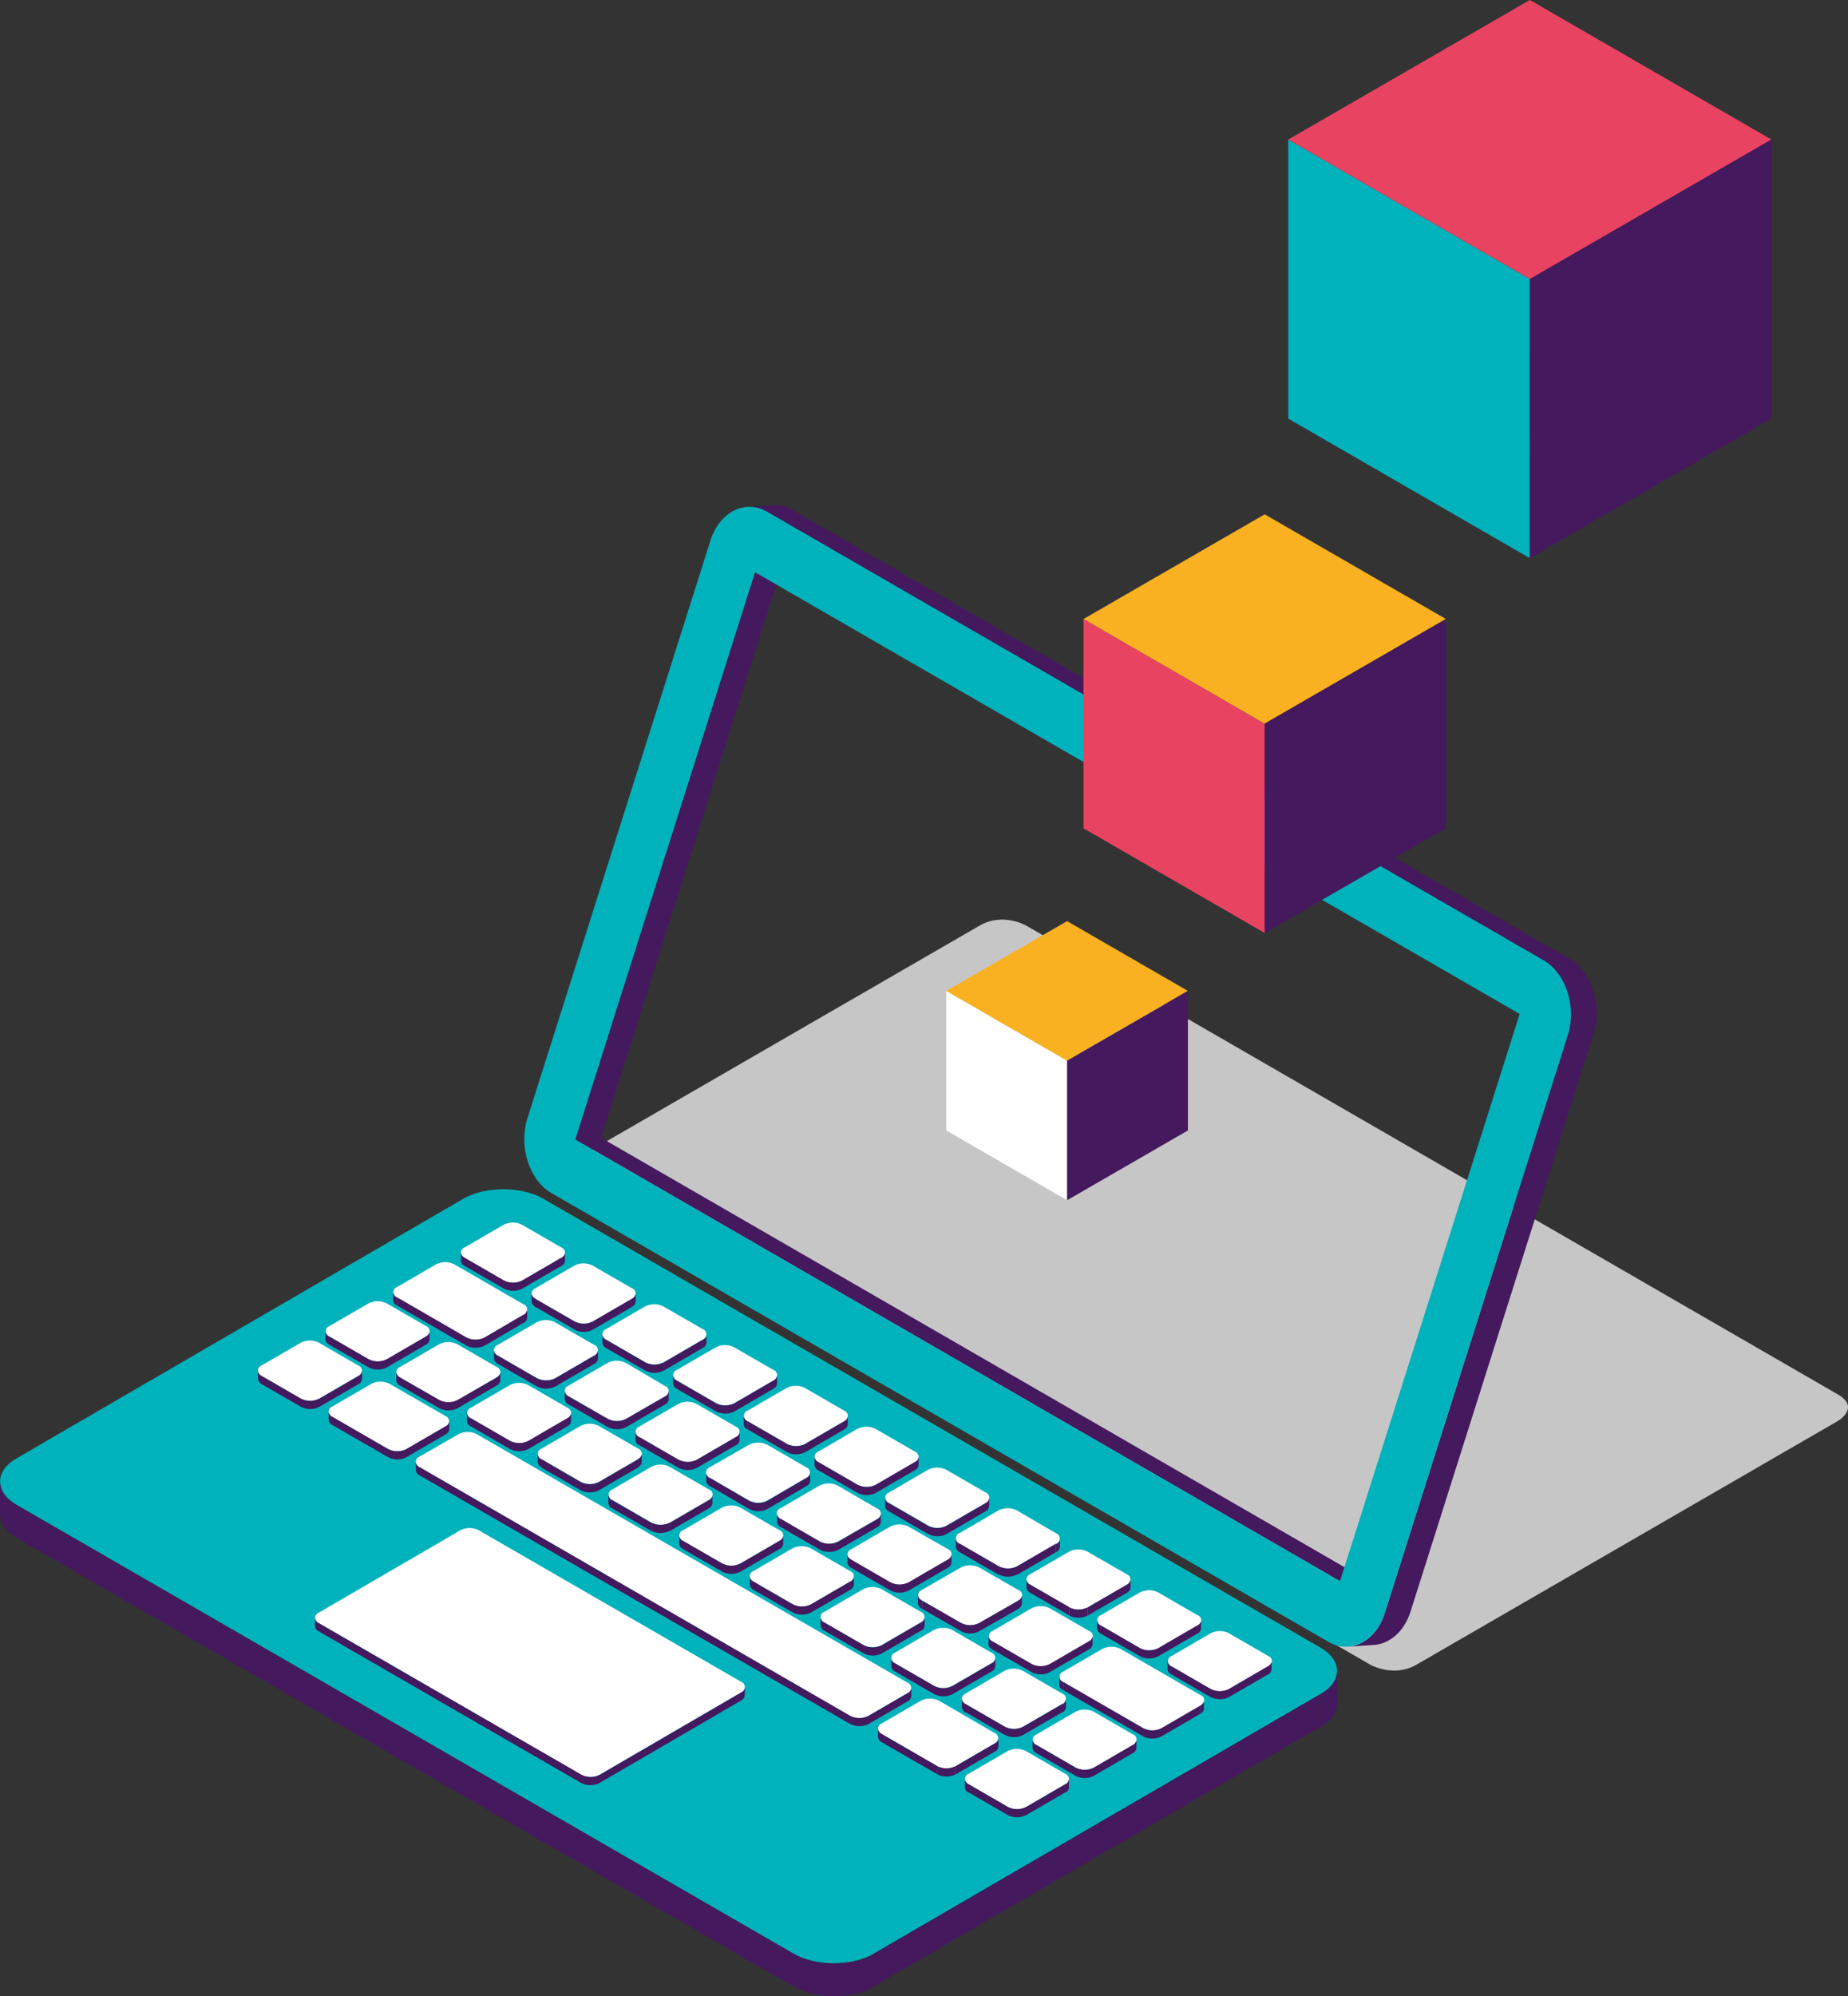 <svg xmlns="http://www.w3.org/2000/svg" viewBox="0 0 391.89 423.11"><rect x="0" y="0" width="391.89" height="423.11" fill="#333333" stroke="none"/><defs><style>.cls-1{fill:#c6c6c6;}.cls-2{fill:#00b2bb;}.cls-3{fill:#e94362;}.cls-4{fill:#44195e;}.cls-5{fill:#fff;}.cls-6{fill:#f9b122;}</style></defs><title>laptop</title><g id="Layer_2" data-name="Layer 2"><g id="laptop"><path class="cls-1" d="M217.59,196.18s-4.91-2.83-9.82,0l-89.33,51.62s-4.9,2.84,0,5.67l172.13,99.38s4.91,2.83,9.82,0l89.32-51.63s4.91-2.84,0-5.67Z"/><polygon class="cls-2" points="273.19 29.58 324.42 59.16 324.42 118.31 273.19 88.74 273.19 29.58"/><polygon class="cls-3" points="273.19 29.58 324.42 59.16 375.65 29.58 324.42 0 273.19 29.58"/><polygon class="cls-4" points="324.42 118.31 375.65 88.73 375.65 29.58 324.43 59.15 324.42 118.31"/><path class="cls-2" d="M280,349.23c4.7,2.71,4.72,7.16,0,9.87l-94.69,55c-4.68,2.72-12.35,2.72-17.05,0L3.57,319c-4.71-2.71-4.74-7.16-.06-9.88l94.69-55c4.68-2.72,12.35-2.72,17.06,0Z"/><path class="cls-4" d="M168.29,414.14l0,6.93L3.55,326l0-6.94ZM280,359.1l0,6.94-94.69,55,0-6.94ZM3.55,326l0-6.94c-2.37-1.36-3.55-3.17-3.55-5L0,321c0,1.81,1.18,3.61,3.55,5m280,28.23,0,6.93c0,1.78-1.17,3.56-3.49,4.91l0-6.94c2.32-1.35,3.48-3.12,3.5-4.9m-98.19,59.93,0,6.94c-4.68,2.72-12.35,2.72-17,0l0-6.93c4.7,2.71,12.37,2.71,17.05,0"/><polygon class="cls-4" points="160.11 121.3 165.58 120.94 127.47 241.18 122.01 241.54 160.11 121.3"/><polygon class="cls-4" points="284.16 335.16 289.63 334.8 127.48 241.18 122.01 241.54 284.16 335.16"/><path class="cls-4" d="M337.92,219.15,299.13,341.58c-1.35,4.26-4.44,6.87-7.79,7.09l-5.47.36c3.35-.22,6.44-2.83,7.78-7.09l38.8-122.43c1.92-6-.37-13.21-5.07-15.93L162.66,108.47a7.41,7.41,0,0,0-4.25-1l5.47-.36a7.41,7.41,0,0,1,4.25,1l164.72,95.11C337.56,205.93,339.84,213.1,337.92,219.15Z"/><path class="cls-2" d="M284.16,335.16l38.1-120.23L160.11,121.3,122,241.54Zm43.22-131.58c4.7,2.72,7,9.88,5.07,15.93l-38.8,122.43c-1.91,6-7.33,8.77-12,6.05l-164.72-95.1c-4.7-2.72-7-9.88-5.06-15.93l38.8-122.43c1.91-6,7.32-8.77,12-6.06Z"/><path class="cls-5" d="M217.57,371.17a4.36,4.36,0,0,0-3.89,0l-8.25,4.8a1.19,1.19,0,0,0,0,2.25l8.3,4.8a4.32,4.32,0,0,0,3.9,0l8.25-4.8a1.19,1.19,0,0,0,0-2.25Zm-6.68-3.85a1.19,1.19,0,0,1,0,2.25l-8.26,4.8a4.34,4.34,0,0,1-3.88,0L187,367.56a1.2,1.2,0,0,1,0-2.26l8.26-4.8a4.3,4.3,0,0,1,3.89,0ZM101.12,304a4.22,4.22,0,0,0-3.88,0L89,308.74A1.19,1.19,0,0,0,89,311l91.27,52.71a4.36,4.36,0,0,0,3.89,0l8.26-4.8a1.2,1.2,0,0,0,0-2.26Zm-6.68-3.87a1.2,1.2,0,0,1,0,2.26l-8.26,4.8a4.34,4.34,0,0,1-3.88,0l-11.81-6.82a1.19,1.19,0,0,1,0-2.25l8.26-4.79a4.22,4.22,0,0,1,3.88,0ZM67.66,284.62a4.32,4.32,0,0,0-3.9,0l-8.26,4.8a1.19,1.19,0,0,0,0,2.25l8.3,4.8a4.34,4.34,0,0,0,3.88,0l8.26-4.8a1.19,1.19,0,0,0,0-2.25Zm172.57,83a1.19,1.19,0,0,1,0,2.25L232,374.68a4.28,4.28,0,0,1-3.88,0l-8.31-4.8a1.18,1.18,0,0,1,0-2.24l8.26-4.81a4.36,4.36,0,0,1,3.89,0Zm-23.31-13.46a4.3,4.3,0,0,0-3.89,0l-8.25,4.8c-1.07.62-1.05,1.63,0,2.25l8.3,4.79a4.24,4.24,0,0,0,3.89,0l8.26-4.79a1.19,1.19,0,0,0,0-2.25Zm-6.68-3.86a1.19,1.19,0,0,1,0,2.25l-8.26,4.8a4.28,4.28,0,0,1-3.88,0l-8.3-4.79a1.2,1.2,0,0,1,0-2.26l8.25-4.8a4.35,4.35,0,0,1,3.9,0Zm-23.3-13.45a4.28,4.28,0,0,0-3.88,0l-8.26,4.8a1.19,1.19,0,0,0,0,2.25l8.31,4.79a4.28,4.28,0,0,0,3.88,0l8.26-4.79a1.2,1.2,0,0,0,0-2.26ZM180.26,333a1.19,1.19,0,0,1,0,2.25l-8.26,4.8a4.3,4.3,0,0,1-3.89,0l-8.31-4.8a1.19,1.19,0,0,1,0-2.25l8.25-4.8a4.3,4.3,0,0,1,3.89,0ZM157,319.56a4.3,4.3,0,0,0-3.89,0l-8.26,4.8a1.19,1.19,0,0,0,0,2.25l8.31,4.79a4.28,4.28,0,0,0,3.88,0l8.26-4.79a1.19,1.19,0,0,0,0-2.25Zm-6.68-3.86a1.19,1.19,0,0,1,0,2.25l-8.26,4.8a4.28,4.28,0,0,1-3.88,0l-8.31-4.8a1.19,1.19,0,0,1,0-2.25l8.26-4.79a4.22,4.22,0,0,1,3.88,0ZM127,302.25a4.3,4.3,0,0,0-3.89,0l-8.25,4.8a1.19,1.19,0,0,0,0,2.25l8.3,4.79a4.3,4.3,0,0,0,3.89,0l8.26-4.8a1.19,1.19,0,0,0,0-2.25Zm-6.68-3.86a1.19,1.19,0,0,1,0,2.25l-8.26,4.8a4.28,4.28,0,0,1-3.88,0l-8.31-4.8a1.19,1.19,0,0,1,0-2.25l8.26-4.8a4.3,4.3,0,0,1,3.89,0ZM97,284.94a4.24,4.24,0,0,0-3.89,0l-8.25,4.8a1.18,1.18,0,0,0,0,2.24l8.32,4.8a4.28,4.28,0,0,0,3.88,0l8.25-4.8a1.18,1.18,0,0,0,0-2.24Zm-6.68-3.87a1.2,1.2,0,0,1,0,2.26l-8.26,4.8a4.31,4.31,0,0,1-3.88,0l-8.3-4.8a1.2,1.2,0,0,1,0-2.26l8.27-4.79a4.31,4.31,0,0,1,3.88,0Zm147.32,68.45a4.3,4.3,0,0,0-3.89,0l-8.25,4.79a1.19,1.19,0,0,0,0,2.25l16.95,9.78a4.28,4.28,0,0,0,3.88,0l8.25-4.79a1.19,1.19,0,0,0,0-2.25ZM268.92,351a1.19,1.19,0,0,1,0,2.25l-8.25,4.8a4.34,4.34,0,0,1-3.88,0l-8.31-4.8a1.19,1.19,0,0,1,0-2.25l8.25-4.8a4.28,4.28,0,0,1,3.88,0Zm-46.29-10.1a4.31,4.31,0,0,0-3.88,0l-8.25,4.8a1.19,1.19,0,0,0,0,2.25l8.32,4.8a4.34,4.34,0,0,0,3.88,0l8.25-4.8a1.19,1.19,0,0,0,0-2.25Zm31.3,1.45a1.18,1.18,0,0,1,0,2.24l-8.25,4.8a4.3,4.3,0,0,1-3.89,0l-8.31-4.8a1.19,1.19,0,0,1,0-2.25l8.25-4.8a4.33,4.33,0,0,1,3.89,0Zm-46.28-10.1a4.3,4.3,0,0,0-3.89,0L195.51,337a1.19,1.19,0,0,0,0,2.25l8.3,4.79a4.24,4.24,0,0,0,3.89,0l8.24-4.79a1.18,1.18,0,0,0,0-2.24Zm31.28,1.43a1.2,1.2,0,0,1,0,2.26l-8.26,4.79a4.28,4.28,0,0,1-3.88,0l-8.31-4.79a1.2,1.2,0,0,1,0-2.26l8.25-4.79a4.31,4.31,0,0,1,3.88,0Zm-46.27-10.09a4.36,4.36,0,0,0-3.89,0l-8.25,4.79a1.2,1.2,0,0,0,0,2.26l8.3,4.79a4.28,4.28,0,0,0,3.88,0L201,330.6a1.2,1.2,0,0,0,0-2.26ZM223.94,325a1.19,1.19,0,0,1,0,2.25L215.7,332a4.28,4.28,0,0,1-3.88,0l-8.31-4.8a1.19,1.19,0,0,1,0-2.25l8.25-4.8a4.34,4.34,0,0,1,3.88,0Zm-46.28-10.1a4.36,4.36,0,0,0-3.89,0l-8.25,4.8a1.19,1.19,0,0,0,0,2.25l8.31,4.8a4.28,4.28,0,0,0,3.88,0L186,322a1.2,1.2,0,0,0,0-2.26ZM209,316.34a1.19,1.19,0,0,1,0,2.25l-8.26,4.79a4.25,4.25,0,0,1-3.88,0l-8.31-4.8a1.18,1.18,0,0,1,0-2.24l8.25-4.8a4.28,4.28,0,0,1,3.88,0Zm-46.28-10.1a4.3,4.3,0,0,0-3.89,0L150.53,311a1.19,1.19,0,0,0,0,2.25l8.3,4.8a4.3,4.3,0,0,0,3.89,0l8.25-4.79a1.19,1.19,0,0,0,0-2.25ZM194,307.68a1.19,1.19,0,0,1,0,2.25l-8.25,4.8a4.28,4.28,0,0,1-3.88,0l-8.32-4.8a1.19,1.19,0,0,1,0-2.25l8.25-4.8a4.33,4.33,0,0,1,3.89,0Zm-46.28-10.09a4.28,4.28,0,0,0-3.88,0l-8.25,4.79a1.19,1.19,0,0,0,0,2.25l8.31,4.8a4.34,4.34,0,0,0,3.88,0l8.25-4.8a1.19,1.19,0,0,0,0-2.25ZM179,299a1.19,1.19,0,0,1,0,2.25l-8.25,4.79a4.3,4.3,0,0,1-3.89,0l-8.3-4.79a1.19,1.19,0,0,1,0-2.25l8.26-4.8a4.28,4.28,0,0,1,3.88,0Zm-46.28-10.1a4.3,4.3,0,0,0-3.89,0l-8.25,4.8a1.18,1.18,0,0,0,0,2.24l8.31,4.8a4.28,4.28,0,0,0,3.88,0L141,296a1.18,1.18,0,0,0,0-2.24ZM164,290.37a1.19,1.19,0,0,1,0,2.25l-8.26,4.8a4.34,4.34,0,0,1-3.88,0l-8.31-4.8a1.19,1.19,0,0,1,0-2.25l8.26-4.79a4.22,4.22,0,0,1,3.88,0ZM117.7,280.28a4.3,4.3,0,0,0-3.89,0l-8.25,4.79a1.19,1.19,0,0,0,0,2.25l8.31,4.8a4.3,4.3,0,0,0,3.89,0l8.25-4.8a1.19,1.19,0,0,0,0-2.25ZM149,281.71a1.2,1.2,0,0,1,0,2.26l-8.25,4.79a4.33,4.33,0,0,1-3.89,0l-8.31-4.8a1.19,1.19,0,0,1,0-2.25l8.25-4.79a4.28,4.28,0,0,1,3.88,0ZM96.35,268a4.33,4.33,0,0,0-3.89,0l-8.25,4.8a1.19,1.19,0,0,0,0,2.25l14.67,8.47a4.3,4.3,0,0,0,3.89,0l8.25-4.79a1.2,1.2,0,0,0,0-2.26ZM134,273.06a1.19,1.19,0,0,1,0,2.25l-8.26,4.8a4.28,4.28,0,0,1-3.88,0l-8.31-4.8a1.19,1.19,0,0,1,0-2.25l8.25-4.8a4.28,4.28,0,0,1,3.88,0Zm-15-8.66a1.19,1.19,0,0,1,0,2.25l-8.25,4.8a4.3,4.3,0,0,1-3.89,0l-8.31-4.8a1.19,1.19,0,0,1,0-2.25l8.26-4.79a4.27,4.27,0,0,1,3.89,0Z"/><path class="cls-5" d="M101.52,324.36a4.3,4.3,0,0,0-3.89,0l-30,17.45a1.19,1.19,0,0,0,0,2.25l55.64,32.13a4.3,4.3,0,0,0,3.89,0l30-17.45a1.2,1.2,0,0,0,0-2.26Z"/><path class="cls-4" d="M213.74,383v1.74a4.36,4.36,0,0,0,3.89,0V383a4.32,4.32,0,0,1-3.9,0m0,0v1.74l-8.31-4.8v-1.74Zm3.9,0v1.74l8.26-4.8v-1.74Zm-13-4.19v-1.74a1.38,1.38,0,0,0,.8,1.13V380a1.38,1.38,0,0,1-.81-1.13m21.27-.61V380a1.37,1.37,0,0,0,.79-1.12V377.1a1.34,1.34,0,0,1-.79,1.12m-23.25-3.85v1.73a4.31,4.31,0,0,1-3.88,0v-1.73a4.34,4.34,0,0,0,3.88,0M187,367.56v1.73l11.79,6.81v-1.73Zm23.94,2v1.73l-8.26,4.8v-1.73Zm0,0v1.73a1.37,1.37,0,0,0,.8-1.12v-1.73a1.36,1.36,0,0,1-.79,1.12m-24.76-1.42v-1.73a1.4,1.4,0,0,0,.81,1.14v1.73a1.4,1.4,0,0,1-.82-1.14m-5.87-4.45v1.73a4.31,4.31,0,0,0,3.88,0V363.7a4.36,4.36,0,0,1-3.89,0m0,0v1.73L89,312.73V311Zm3.89,0v1.73l8.26-4.8V358.9Zm9.05-5.92v1.73a1.35,1.35,0,0,1-.79,1.12V358.9a1.36,1.36,0,0,0,.8-1.12M89,312.73V311a1.34,1.34,0,0,1-.81-1.13v1.74a1.37,1.37,0,0,0,.81,1.13m-2.79-5.59v1.73a4.28,4.28,0,0,1-3.88,0v-1.73a4.34,4.34,0,0,0,3.88,0m-15.69-6.82v1.74l11.8,6.81v-1.73Zm23.95,2v1.73l-8.26,4.8v-1.73Zm0,0v1.73a1.35,1.35,0,0,0,.8-1.12v-1.73a1.36,1.36,0,0,1-.79,1.12M69.7,300.92v-1.73a1.37,1.37,0,0,0,.81,1.13v1.74a1.38,1.38,0,0,1-.81-1.14m-5.87-4.45v1.73a4.31,4.31,0,0,0,3.88,0v-1.73a4.34,4.34,0,0,1-3.88,0m0,0v1.73l-8.31-4.8v-1.73Zm3.88,0v1.73L76,293.4v-1.73Zm-13-4.2v-1.74a1.4,1.4,0,0,0,.82,1.14v1.73a1.37,1.37,0,0,1-.81-1.13m21.26-.6v1.73a1.37,1.37,0,0,0,.8-1.12v-1.73a1.37,1.37,0,0,1-.8,1.12m156,83v1.74a4.3,4.3,0,0,1-3.89,0v-1.74a4.28,4.28,0,0,0,3.88,0m-12.19-4.8v1.74l8.31,4.8v-1.74Zm20.45,0v1.73l-8.25,4.8v-1.74Zm-20.46,1.73v-1.74a1.37,1.37,0,0,1-.81-1.13v1.74a1.37,1.37,0,0,0,.81,1.13M241,368.76v1.74a1.37,1.37,0,0,1-.8,1.12v-1.73a1.36,1.36,0,0,0,.79-1.13M213.1,366v1.74a4.28,4.28,0,0,0,3.88,0V366a4.24,4.24,0,0,1-3.89,0m0,0v1.74l-8.31-4.8v-1.73Zm3.89,0v1.74l8.26-4.8v-1.73Zm-13-4.19v-1.74a1.35,1.35,0,0,0,.81,1.14V363a1.37,1.37,0,0,1-.81-1.13m21.27-.6V363a1.36,1.36,0,0,0,.8-1.11v-1.74a1.39,1.39,0,0,1-.79,1.12M202,357.37v1.73a4.28,4.28,0,0,1-3.88,0v-1.73a4.28,4.28,0,0,0,3.88,0m-12.18-4.79v1.73l8.3,4.79v-1.73Zm20.44,0v1.73L202,359.1v-1.73Zm-20.44,1.74v-1.73a1.39,1.39,0,0,1-.82-1.14v1.73a1.38,1.38,0,0,0,.82,1.14m21.24-2.86v1.74a1.35,1.35,0,0,1-.8,1.11v-1.73a1.37,1.37,0,0,0,.8-1.12m-27.93-2.74v1.74a4.3,4.3,0,0,0,3.89,0v-1.74a4.28,4.28,0,0,1-3.88,0m0,0v1.74l-8.3-4.8v-1.73Zm3.88,0v1.74l8.25-4.8v-1.73Zm-13-4.19v-1.73a1.37,1.37,0,0,0,.81,1.13v1.73a1.37,1.37,0,0,1-.81-1.13m21.26-.6v1.73a1.34,1.34,0,0,0,.8-1.12V342.8a1.4,1.4,0,0,1-.8,1.12M172,340.06v1.73a4.28,4.28,0,0,1-3.88,0v-1.73a4.3,4.3,0,0,0,3.89,0m-12.2-4.8V337l8.31,4.79v-1.73Zm20.45,0V337L172,341.79v-1.73ZM159.82,337v-1.74a1.37,1.37,0,0,1-.81-1.13v1.73a1.38,1.38,0,0,0,.81,1.14m21.25-2.85v1.73a1.35,1.35,0,0,1-.79,1.12v-1.74a1.37,1.37,0,0,0,.8-1.11m-27.93-2.75v1.74a4.28,4.28,0,0,0,3.88,0V331.4a4.28,4.28,0,0,1-3.88,0m0,0v1.74l-8.32-4.8v-1.73Zm3.88,0v1.74l8.26-4.8v-1.73Zm-13-4.19v-1.74a1.37,1.37,0,0,0,.81,1.14v1.73a1.36,1.36,0,0,1-.8-1.13m21.26-.6v1.73a1.37,1.37,0,0,0,.79-1.12v-1.73a1.38,1.38,0,0,1-.8,1.12M142,322.75v1.73a4.28,4.28,0,0,1-3.88,0v-1.73a4.3,4.3,0,0,0,3.89,0M129.84,318v1.74l8.31,4.79v-1.73Zm20.45,0v1.73l-8.27,4.8v-1.73Zm-20.46,1.74V318a1.37,1.37,0,0,1-.81-1.13v1.73a1.34,1.34,0,0,0,.8,1.14m21.25-2.86v1.74a1.36,1.36,0,0,1-.79,1.11V318a1.37,1.37,0,0,0,.79-1.12m-27.93-2.74v1.74a4.28,4.28,0,0,0,3.88,0v-1.74a4.3,4.3,0,0,1-3.89,0m0,0v1.74l-8.31-4.8V309.3Zm3.89,0v1.74l8.26-4.8v-1.74Zm-13-4.19v-1.74a1.37,1.37,0,0,0,.81,1.14V311a1.36,1.36,0,0,1-.8-1.13m21.26-.61V311a1.38,1.38,0,0,0,.8-1.12v-1.73a1.36,1.36,0,0,1-.79,1.11m-23.25-3.85v1.73a4.3,4.3,0,0,1-3.89,0v-1.73a4.31,4.31,0,0,0,3.88,0m-12.19-4.8v1.73l8.31,4.8v-1.73Zm20.45,0v1.73l-8.25,4.8v-1.73Zm-20.46,1.73v-1.73a1.35,1.35,0,0,1-.81-1.13v1.73a1.37,1.37,0,0,0,.81,1.13m21.25-2.84v1.73a1.34,1.34,0,0,1-.8,1.11v-1.73a1.34,1.34,0,0,0,.79-1.11m-27.92-2.75v1.74a4.28,4.28,0,0,0,3.88,0v-1.74a4.28,4.28,0,0,1-3.88,0m0,0v1.74l-8.31-4.8V292Zm3.88,0v1.74l8.26-4.8V292Zm-13-4.19v-1.74a1.37,1.37,0,0,0,.81,1.13v1.74a1.35,1.35,0,0,1-.81-1.13m21.26-.61v1.74a1.37,1.37,0,0,0,.8-1.12v-1.73a1.35,1.35,0,0,1-.8,1.11m-23.25-3.85v1.73a4.3,4.3,0,0,1-3.89,0v-1.73a4.31,4.31,0,0,0,3.88,0m-12.18-4.8v1.74l8.3,4.79v-1.73Zm20.44,0v1.73l-8.26,4.8v-1.73Zm-20.45,1.74v-1.74a1.37,1.37,0,0,1-.82-1.14v1.74a1.38,1.38,0,0,0,.81,1.14m21.25-2.86v1.73a1.37,1.37,0,0,1-.8,1.12v-1.73a1.37,1.37,0,0,0,.8-1.12m151.33,84.13v1.74a4.33,4.33,0,0,0,3.89,0v-1.74a4.28,4.28,0,0,1-3.88,0m0,0v1.74l-16.94-9.79v-1.73Zm3.88,0v1.74l8.25-4.8v-1.73Zm9-5.91c0,.58,0,1.16,0,1.74a1.34,1.34,0,0,1-.79,1.11v-1.73a1.38,1.38,0,0,0,.8-1.12m-29.88-2.14v-1.73a1.37,1.37,0,0,1-.81-1.13v1.73a1.36,1.36,0,0,0,.81,1.13m35.18-.28v1.73a4.33,4.33,0,0,1-3.89,0V358a4.34,4.34,0,0,0,3.88,0m-12.19-4.8v1.73l8.31,4.8V358Zm20.44,0v1.73l-8.25,4.8V358Zm-20.45,1.73v-1.73a1.36,1.36,0,0,1-.81-1.14c0,.58,0,1.16,0,1.74a1.37,1.37,0,0,0,.81,1.13m21.24-2.85v1.74a1.34,1.34,0,0,1-.79,1.11v-1.73a1.35,1.35,0,0,0,.79-1.12m-50.89.62v1.73a4.28,4.28,0,0,0,3.88,0v-1.73a4.34,4.34,0,0,1-3.88,0m0,0v1.73l-8.31-4.8v-1.73Zm3.88,0v1.73l8.25-4.8v-1.73Zm-13-4.2v-1.74a1.37,1.37,0,0,0,.8,1.14v1.73a1.37,1.37,0,0,1-.81-1.13m21.26-.6v1.73a1.36,1.36,0,0,0,.8-1.11v-1.74a1.35,1.35,0,0,1-.79,1.12m14.73,1.44v1.73a4.28,4.28,0,0,1-3.88,0v-1.73a4.3,4.3,0,0,0,3.89,0m-12.2-4.8v1.74l8.31,4.79v-1.73Zm20.45,0v1.74l-8.26,4.79v-1.73Zm-20.45,1.74v-1.74a1.38,1.38,0,0,1-.81-1.13v1.73a1.4,1.4,0,0,0,.81,1.14m21.25-2.86c0,.58,0,1.16,0,1.74a1.35,1.35,0,0,1-.79,1.12v-1.74a1.35,1.35,0,0,0,.8-1.12m-50.91.61v1.74a4.28,4.28,0,0,0,3.88,0V344a4.24,4.24,0,0,1-3.89,0m0,0v1.74L195.52,341v-1.74Zm3.89,0v1.74L216,341v-1.74Zm-13-4.19v-1.73a1.37,1.37,0,0,0,.81,1.13V341a1.37,1.37,0,0,1-.81-1.14m21.25-.6V341a1.35,1.35,0,0,0,.79-1.12v-1.73a1.36,1.36,0,0,1-.8,1.11m14.73,1.44v1.74a4.36,4.36,0,0,1-3.89,0v-1.74a4.28,4.28,0,0,0,3.88,0M218.5,335.9v1.73l8.3,4.8v-1.74Zm20.45,0v1.73l-8.25,4.8v-1.74Zm-20.45,1.73V335.9a1.38,1.38,0,0,1-.81-1.14v1.74a1.37,1.37,0,0,0,.81,1.13m21.24-2.85v1.73a1.39,1.39,0,0,1-.8,1.12V335.9a1.39,1.39,0,0,0,.79-1.12m-50.91.61v1.74a4.3,4.3,0,0,0,3.89,0v-1.74a4.3,4.3,0,0,1-3.89,0m0,0v1.74l-8.3-4.8v-1.74Zm3.89,0v1.74l8.25-4.8v-1.74Zm-13-4.19v-1.74a1.35,1.35,0,0,0,.82,1.13v1.74a1.35,1.35,0,0,1-.81-1.13m21.25-.61v1.74a1.35,1.35,0,0,0,.79-1.11v-1.74a1.35,1.35,0,0,1-.8,1.11M215.7,332v1.73a4.3,4.3,0,0,1-3.89,0V332a4.28,4.28,0,0,0,3.88,0m-12.19-4.8V329l8.3,4.8V332Zm20.44,0V329l-8.25,4.8V332ZM203.51,329v-1.73a1.37,1.37,0,0,1-.81-1.13v1.73a1.37,1.37,0,0,0,.81,1.13m21.24-2.85v1.74A1.35,1.35,0,0,1,224,329v-1.73a1.37,1.37,0,0,0,.8-1.12m-50.9.62v1.73a4.3,4.3,0,0,0,3.89,0v-1.73a4.28,4.28,0,0,1-3.88,0m0,0v1.73l-8.3-4.79v-1.74Zm3.88,0v1.73l8.25-4.79V322Zm-13-4.2v-1.73a1.37,1.37,0,0,0,.81,1.13v1.74a1.36,1.36,0,0,1-.81-1.14M186,322v1.73a1.35,1.35,0,0,0,.79-1.12v-1.73A1.38,1.38,0,0,1,186,322m14.73,1.43v1.74a4.33,4.33,0,0,1-3.89,0v-1.74a4.25,4.25,0,0,0,3.88,0m-12.19-4.8v1.74l8.31,4.8v-1.74Zm20.45,0v1.73l-8.25,4.8v-1.74Zm-20.46,1.73v-1.74a1.34,1.34,0,0,1-.81-1.13v1.74a1.38,1.38,0,0,0,.81,1.13m21.25-2.85v1.74a1.39,1.39,0,0,1-.8,1.11v-1.73a1.35,1.35,0,0,0,.79-1.12m-50.9.61v1.73a4.24,4.24,0,0,0,3.89,0v-1.73a4.28,4.28,0,0,1-3.88,0m0,0v1.73L150.54,315v-1.74Zm3.88,0v1.73L171,315v-1.73Zm-13-4.2v-1.73a1.37,1.37,0,0,0,.81,1.13V315a1.38,1.38,0,0,1-.81-1.14m21.26-.59V315a1.36,1.36,0,0,0,.8-1.11v-1.74a1.37,1.37,0,0,1-.8,1.12m14.73,1.44v1.73a4.28,4.28,0,0,1-3.88,0v-1.73a4.28,4.28,0,0,0,3.88,0m-12.2-4.8v1.73l8.31,4.8v-1.73Zm20.45,0v1.73l-8.26,4.8v-1.73Zm-20.45,1.73v-1.73a1.38,1.38,0,0,1-.8-1.13v1.73a1.36,1.36,0,0,0,.8,1.13m21.25-2.85v1.74a1.35,1.35,0,0,1-.79,1.11v-1.73a1.37,1.37,0,0,0,.8-1.12m-50.9.62v1.73a4.28,4.28,0,0,0,3.88,0v-1.73a4.34,4.34,0,0,1-3.88,0m0,0v1.73l-8.3-4.8v-1.73Zm3.88,0v1.73l8.25-4.8v-1.73Zm-13-4.19V303.5a1.37,1.37,0,0,0,.81,1.13v1.73a1.35,1.35,0,0,1-.81-1.12m21.25-.61v1.73a1.33,1.33,0,0,0,.8-1.11v-1.74a1.35,1.35,0,0,1-.8,1.12m14.73,1.44v1.73a4.25,4.25,0,0,1-3.88,0v-1.73a4.3,4.3,0,0,0,3.89,0m-12.19-4.79V303l8.31,4.79v-1.73Zm20.44,0V303l-8.25,4.79v-1.73ZM158.53,303v-1.73a1.4,1.4,0,0,1-.81-1.14v1.74a1.37,1.37,0,0,0,.81,1.13m21.25-2.85v1.73A1.34,1.34,0,0,1,179,303v-1.73a1.39,1.39,0,0,0,.8-1.12m-50.9.61v1.73a4.28,4.28,0,0,0,3.88,0v-1.73a4.28,4.28,0,0,1-3.88,0m0,0v1.73l-8.31-4.79V296Zm3.88,0v1.73l8.25-4.79V296Zm-13-4.19v-1.74a1.37,1.37,0,0,0,.81,1.13v1.74a1.37,1.37,0,0,1-.81-1.13M141,296v1.74a1.37,1.37,0,0,0,.8-1.12v-1.73A1.33,1.33,0,0,1,141,296m14.73,1.45v1.73a4.28,4.28,0,0,1-3.88,0v-1.73a4.34,4.34,0,0,0,3.88,0m-12.19-4.8v1.73l8.31,4.8v-1.73Zm20.45,0v1.73l-8.25,4.8v-1.73Zm-20.45,1.73v-1.73a1.36,1.36,0,0,1-.8-1.13v1.73a1.36,1.36,0,0,0,.8,1.13m21.25-2.85v1.74a1.36,1.36,0,0,1-.8,1.11v-1.73a1.39,1.39,0,0,0,.8-1.12m-50.91.62v1.73a4.28,4.28,0,0,0,3.88,0v-1.73a4.3,4.3,0,0,1-3.89,0m0,0v1.73l-8.31-4.8v-1.73Zm3.89,0v1.73l8.26-4.79v-1.74Zm-13-4.2v-1.74a1.38,1.38,0,0,0,.81,1.14v1.73a1.37,1.37,0,0,1-.81-1.13m21.26-.6v1.74a1.36,1.36,0,0,0,.79-1.12v-1.73a1.39,1.39,0,0,1-.8,1.11m14.73,1.44v1.74a4.3,4.3,0,0,1-3.89,0v-1.74a4.3,4.3,0,0,0,3.89,0m-12.2-4.8v1.74l8.31,4.8v-1.74ZM149,284v1.73l-8.25,4.8v-1.74Zm-20.45,1.73V284a1.36,1.36,0,0,1-.8-1.13v1.74a1.37,1.37,0,0,0,.81,1.13m21.25-2.85v1.73a1.37,1.37,0,0,1-.79,1.12V284a1.37,1.37,0,0,0,.8-1.12m-50.91.61v1.73a4.28,4.28,0,0,0,3.88,0v-1.73a4.3,4.3,0,0,1-3.89,0m0,0v1.73l-14.67-8.47V275Zm3.89,0v1.73L111,280.4v-1.73Zm9-5.91v1.73a1.35,1.35,0,0,1-.8,1.12v-1.73a1.35,1.35,0,0,0,.79-1.12m-27.6-.83V275a1.37,1.37,0,0,1-.81-1.14v1.73a1.36,1.36,0,0,0,.81,1.14m41.53,3.38v1.74a4.28,4.28,0,0,1-3.88,0V280.1a4.22,4.22,0,0,0,3.88,0m-12.19-4.79V277l8.32,4.8V280.1Zm20.45,0v1.74l-8.25,4.79V280.1ZM113.55,277v-1.73a1.4,1.4,0,0,1-.81-1.14v1.74a1.38,1.38,0,0,0,.8,1.13m21.26-2.85v1.74a1.38,1.38,0,0,1-.8,1.12v-1.74a1.39,1.39,0,0,0,.8-1.12m-27.93-2.74v1.73a4.28,4.28,0,0,0,3.88,0l0-1.73a4.3,4.3,0,0,1-3.89,0m0,0v1.73l-8.3-4.79v-1.74Zm3.89,0,0,1.73,8.26-4.79v-1.74Zm-13-4.2v-1.73a1.37,1.37,0,0,0,.81,1.13v1.74a1.39,1.39,0,0,1-.82-1.14m22.07-1.71,0,1.73a1.35,1.35,0,0,1-.79,1.12v-1.74a1.39,1.39,0,0,0,.8-1.11"/><path class="cls-4" d="M158,357.62a1.39,1.39,0,0,1-.8,1.12l-30,17.45a4.3,4.3,0,0,1-3.89,0L67.61,344.06a1.37,1.37,0,0,1-.81-1.13v1.73a1.37,1.37,0,0,0,.81,1.14l55.63,32.13a4.36,4.36,0,0,0,3.89,0l30-17.46a1.36,1.36,0,0,0,.79-1.12Z"/><polygon class="cls-5" points="200.67 210.04 226.29 224.83 226.29 254.41 200.67 239.62 200.67 210.04"/><polygon class="cls-6" points="200.67 210.04 226.29 224.83 251.91 210.04 226.29 195.25 200.67 210.04"/><polygon class="cls-4" points="226.29 254.41 251.91 239.62 251.91 210.04 226.29 224.82 226.29 254.41"/><polygon class="cls-3" points="229.77 131.21 268.19 153.39 268.19 197.76 229.77 175.58 229.77 131.21"/><polygon class="cls-6" points="229.77 131.21 268.19 153.39 306.62 131.21 268.19 109.02 229.77 131.21"/><polygon class="cls-4" points="268.19 197.76 306.62 175.58 306.62 131.21 268.19 153.39 268.19 197.76"/></g></g></svg>